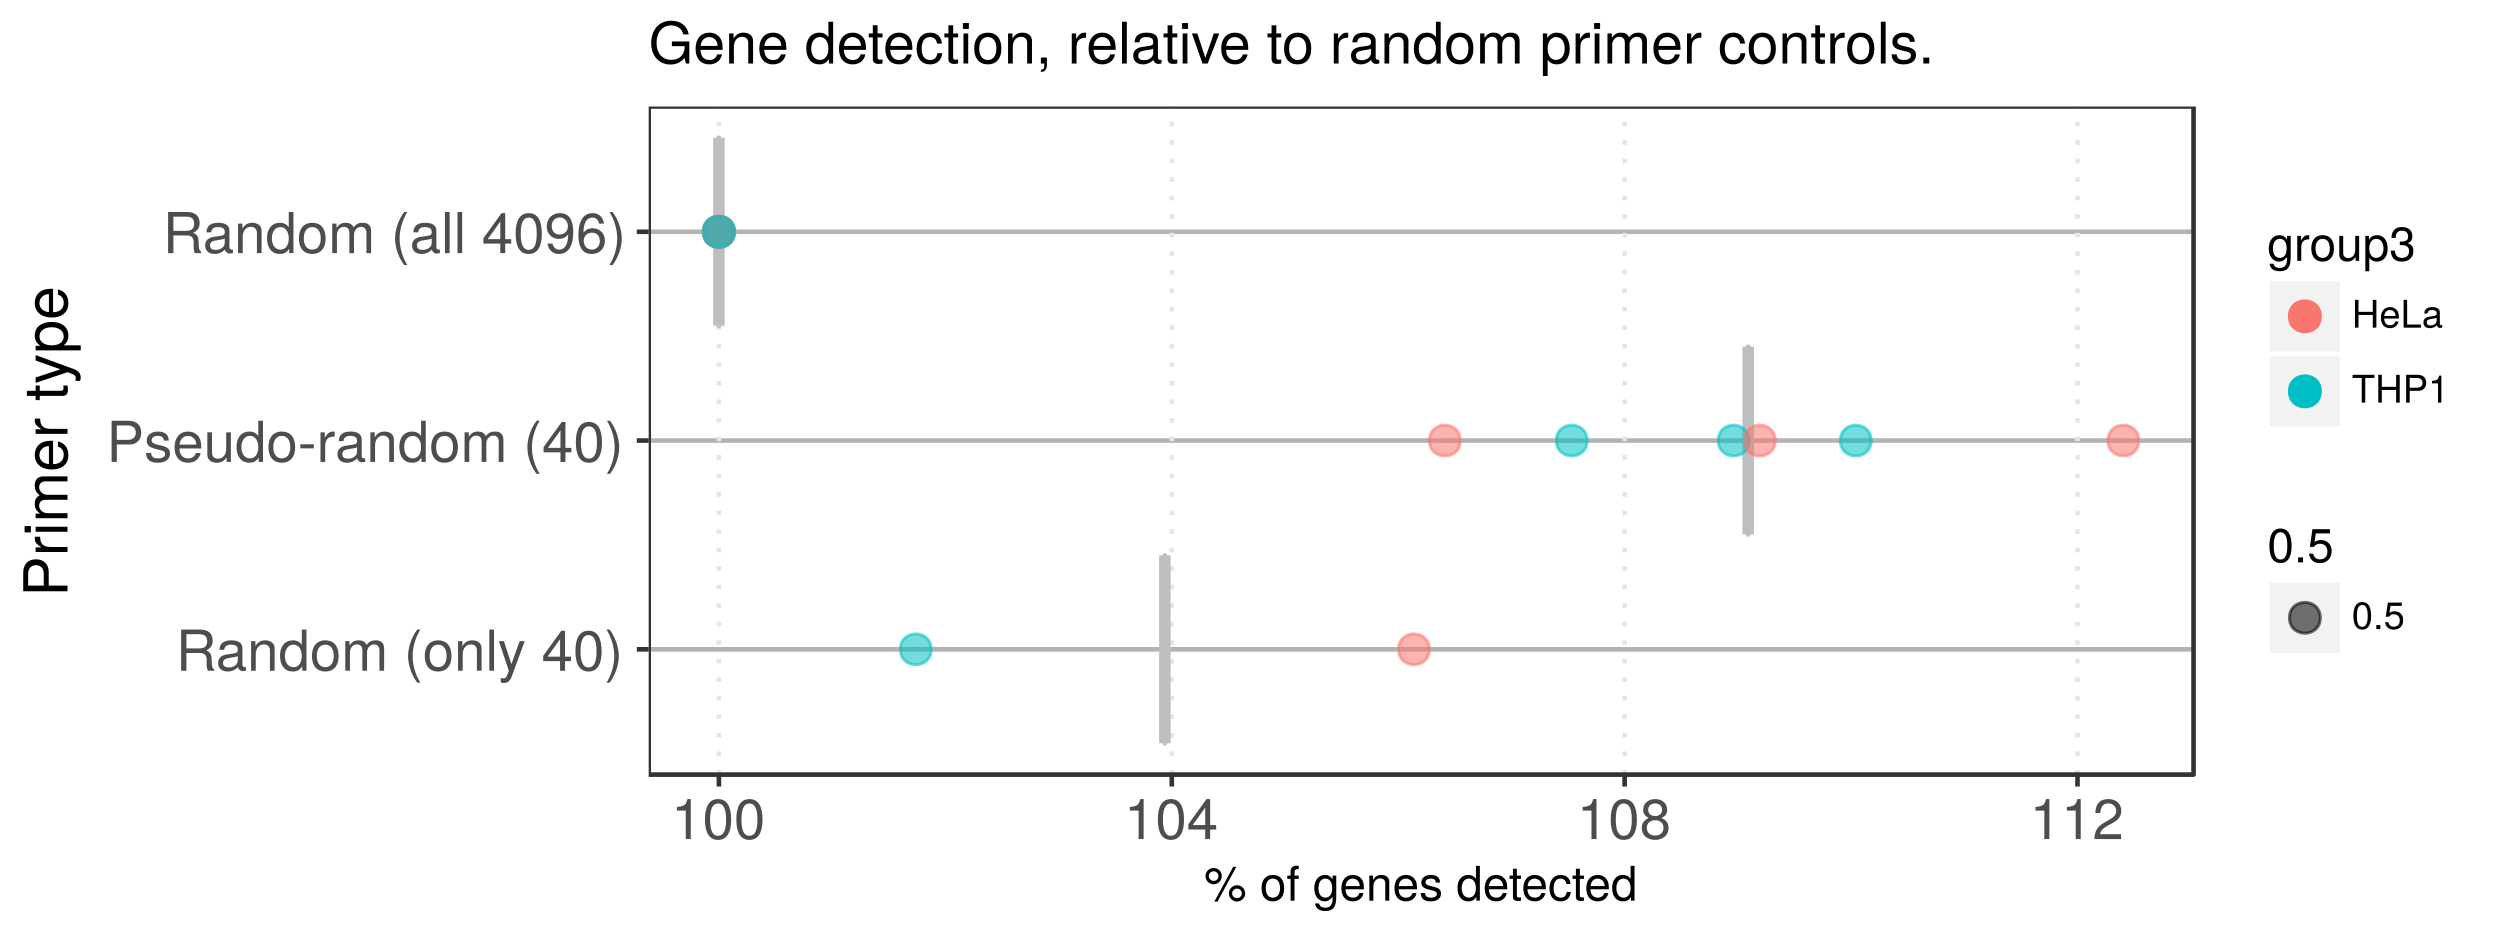 <?xml version="1.0" encoding="UTF-8"?>
<svg xmlns="http://www.w3.org/2000/svg" xmlns:xlink="http://www.w3.org/1999/xlink" width="576pt" height="216pt" viewBox="0 0 576 216" version="1.1">
<defs>
<g>
<symbol overflow="visible" id="glyph0-0">
<path style="stroke:none;" d=""/>
</symbol>
<symbol overflow="visible" id="glyph0-1">
<path style="stroke:none;" d="M 8.828 0 L 8.828 -0.297 C 8.375 -0.609 8.266 -0.953 8.25 -2.203 C 8.234 -3.766 8 -4.234 6.969 -4.688 C 8.031 -5.203 8.469 -5.859 8.469 -6.938 C 8.469 -8.578 7.438 -9.484 5.578 -9.484 L 1.203 -9.484 L 1.203 0 L 2.422 0 L 2.422 -4.078 L 5.531 -4.078 C 6.609 -4.078 7.109 -3.562 7.094 -2.391 L 7.078 -1.547 C 7.078 -0.969 7.188 -0.391 7.359 0 Z M 7.203 -6.766 C 7.203 -5.656 6.625 -5.141 5.344 -5.141 L 2.422 -5.141 L 2.422 -8.406 L 5.344 -8.406 C 6.688 -8.406 7.203 -7.844 7.203 -6.766 Z M 7.203 -6.766 "/>
</symbol>
<symbol overflow="visible" id="glyph0-2">
<path style="stroke:none;" d="M 6.953 -0.031 L 6.953 -0.844 C 6.844 -0.812 6.781 -0.812 6.719 -0.812 C 6.344 -0.812 6.141 -1.016 6.141 -1.359 L 6.141 -5.141 C 6.141 -6.359 5.25 -7 3.578 -7 C 1.922 -7 0.906 -6.375 0.844 -4.797 L 1.938 -4.797 C 2.031 -5.625 2.516 -6 3.531 -6 C 4.516 -6 5.062 -5.641 5.062 -4.984 L 5.062 -4.703 C 5.062 -4.25 4.781 -4.062 3.922 -3.953 C 2.391 -3.75 2.156 -3.703 1.734 -3.531 C 0.953 -3.219 0.547 -2.594 0.547 -1.766 C 0.547 -0.531 1.406 0.188 2.781 0.188 C 3.656 0.188 4.5 -0.172 5.094 -0.812 C 5.219 -0.281 5.688 0.094 6.219 0.094 C 6.438 0.094 6.609 0.062 6.953 -0.031 Z M 5.062 -2.359 C 5.062 -1.375 4.062 -0.75 3.016 -0.75 C 2.172 -0.75 1.672 -1.047 1.672 -1.797 C 1.672 -2.516 2.156 -2.828 3.312 -2.984 C 4.453 -3.141 4.688 -3.203 5.062 -3.359 Z M 5.062 -2.359 "/>
</symbol>
<symbol overflow="visible" id="glyph0-3">
<path style="stroke:none;" d="M 6.328 0 L 6.328 -5.141 C 6.328 -6.281 5.484 -7 4.172 -7 C 3.156 -7 2.516 -6.609 1.906 -5.672 L 1.906 -6.812 L 0.906 -6.812 L 0.906 0 L 1.984 0 L 1.984 -3.75 C 1.984 -5.141 2.75 -6.062 3.844 -6.062 C 4.703 -6.062 5.25 -5.531 5.25 -4.719 L 5.25 0 Z M 6.328 0 "/>
</symbol>
<symbol overflow="visible" id="glyph0-4">
<path style="stroke:none;" d="M 6.438 0 L 6.438 -9.484 L 5.359 -9.484 L 5.359 -5.953 C 4.906 -6.641 4.172 -7 3.266 -7 C 1.5 -7 0.344 -5.641 0.344 -3.469 C 0.344 -1.172 1.469 0.188 3.297 0.188 C 4.234 0.188 4.891 -0.156 5.469 -1 L 5.469 0 Z M 5.359 -3.375 C 5.359 -1.812 4.609 -0.812 3.453 -0.812 C 2.266 -0.812 1.469 -1.812 1.469 -3.406 C 1.469 -4.984 2.266 -6 3.438 -6 C 4.609 -6 5.359 -4.953 5.359 -3.375 Z M 5.359 -3.375 "/>
</symbol>
<symbol overflow="visible" id="glyph0-5">
<path style="stroke:none;" d="M 6.625 -3.359 C 6.625 -5.703 5.5 -7 3.531 -7 C 1.625 -7 0.469 -5.688 0.469 -3.406 C 0.469 -1.125 1.609 0.188 3.547 0.188 C 5.453 0.188 6.625 -1.125 6.625 -3.359 Z M 5.5 -3.359 C 5.5 -1.766 4.75 -0.812 3.547 -0.812 C 2.344 -0.812 1.594 -1.75 1.594 -3.406 C 1.594 -5.047 2.344 -6 3.547 -6 C 4.766 -6 5.5 -5.062 5.5 -3.359 Z M 5.5 -3.359 "/>
</symbol>
<symbol overflow="visible" id="glyph0-6">
<path style="stroke:none;" d="M 9.875 0 L 9.875 -5.109 C 9.875 -6.328 9.203 -7 7.938 -7 C 7.016 -7 6.469 -6.734 5.844 -5.969 C 5.438 -6.688 4.891 -7 4 -7 C 3.094 -7 2.5 -6.672 1.906 -5.844 L 1.906 -6.812 L 0.922 -6.812 L 0.922 0 L 2 0 L 2 -4.281 C 2 -5.266 2.719 -6.062 3.594 -6.062 C 4.406 -6.062 4.859 -5.562 4.859 -4.688 L 4.859 0 L 5.938 0 L 5.938 -4.281 C 5.938 -5.266 6.672 -6.062 7.547 -6.062 C 8.344 -6.062 8.797 -5.547 8.797 -4.688 L 8.797 0 Z M 9.875 0 "/>
</symbol>
<symbol overflow="visible" id="glyph0-7">
<path style="stroke:none;" d=""/>
</symbol>
<symbol overflow="visible" id="glyph0-8">
<path style="stroke:none;" d="M 3.781 2.75 C 2.641 0.891 2 -1.281 2 -3.359 C 2 -5.438 2.641 -7.625 3.781 -9.484 L 3.062 -9.484 C 1.766 -7.781 0.953 -5.406 0.953 -3.359 C 0.953 -1.312 1.766 1.047 3.062 2.75 Z M 3.781 2.75 "/>
</symbol>
<symbol overflow="visible" id="glyph0-9">
<path style="stroke:none;" d="M 1.969 0 L 1.969 -9.484 L 0.891 -9.484 L 0.891 0 Z M 1.969 0 "/>
</symbol>
<symbol overflow="visible" id="glyph0-10">
<path style="stroke:none;" d="M 6.219 -6.812 L 5.047 -6.812 L 3.156 -1.516 L 1.422 -6.812 L 0.266 -6.812 L 2.562 0.031 L 2.141 1.109 C 1.969 1.594 1.734 1.766 1.281 1.766 C 1.125 1.766 0.938 1.734 0.703 1.688 L 0.703 2.672 C 0.922 2.781 1.141 2.828 1.438 2.828 C 2.203 2.828 2.828 2.406 3.188 1.438 Z M 6.219 -6.812 "/>
</symbol>
<symbol overflow="visible" id="glyph0-11">
<path style="stroke:none;" d="M 6.766 -2.203 L 6.766 -3.234 L 5.391 -3.234 L 5.391 -9.219 L 4.547 -9.219 L 0.359 -3.422 L 0.359 -2.203 L 4.25 -2.203 L 4.25 0 L 5.391 0 L 5.391 -2.203 Z M 4.25 -3.234 L 1.359 -3.234 L 4.25 -7.266 Z M 4.25 -3.234 "/>
</symbol>
<symbol overflow="visible" id="glyph0-12">
<path style="stroke:none;" d="M 6.594 -4.438 C 6.594 -7.625 5.578 -9.219 3.578 -9.219 C 1.594 -9.219 0.562 -7.609 0.562 -4.516 C 0.562 -1.406 1.594 0.188 3.578 0.188 C 5.531 0.188 6.594 -1.406 6.594 -4.438 Z M 5.422 -4.531 C 5.422 -1.922 4.828 -0.75 3.547 -0.75 C 2.344 -0.75 1.734 -1.969 1.734 -4.5 C 1.734 -7.016 2.344 -8.203 3.578 -8.203 C 4.812 -8.203 5.422 -7 5.422 -4.531 Z M 5.422 -4.531 "/>
</symbol>
<symbol overflow="visible" id="glyph0-13">
<path style="stroke:none;" d="M 3.328 -3.359 C 3.328 -5.406 2.516 -7.781 1.203 -9.484 L 0.5 -9.484 C 1.641 -7.625 2.281 -5.438 2.281 -3.359 C 2.281 -1.281 1.641 0.906 0.5 2.75 L 1.203 2.75 C 2.516 1.047 3.328 -1.312 3.328 -3.359 Z M 3.328 -3.359 "/>
</symbol>
<symbol overflow="visible" id="glyph0-14">
<path style="stroke:none;" d="M 8.016 -6.688 C 8.016 -8.469 6.969 -9.484 5.094 -9.484 L 1.188 -9.484 L 1.188 0 L 2.391 0 L 2.391 -4.016 L 5.375 -4.016 C 6.922 -4.016 8.016 -5.125 8.016 -6.688 Z M 6.766 -6.75 C 6.766 -5.703 6.078 -5.078 4.906 -5.078 L 2.391 -5.078 L 2.391 -8.406 L 4.906 -8.406 C 6.078 -8.406 6.766 -7.781 6.766 -6.75 Z M 6.766 -6.75 "/>
</symbol>
<symbol overflow="visible" id="glyph0-15">
<path style="stroke:none;" d="M 5.969 -1.906 C 5.969 -2.922 5.391 -3.438 4.047 -3.75 L 3 -4 C 2.125 -4.219 1.734 -4.5 1.734 -4.984 C 1.734 -5.609 2.297 -6 3.188 -6 C 4.062 -6 4.531 -5.625 4.547 -4.906 L 5.688 -4.906 C 5.688 -6.25 4.797 -7 3.219 -7 C 1.641 -7 0.609 -6.188 0.609 -4.922 C 0.609 -3.859 1.156 -3.359 2.766 -2.969 L 3.781 -2.719 C 4.531 -2.531 4.844 -2.312 4.844 -1.812 C 4.844 -1.188 4.203 -0.812 3.25 -0.812 C 2.281 -0.812 1.734 -1.047 1.594 -2.078 L 0.438 -2.078 C 0.5 -0.5 1.375 0.188 3.156 0.188 C 4.875 0.188 5.969 -0.594 5.969 -1.906 Z M 5.969 -1.906 "/>
</symbol>
<symbol overflow="visible" id="glyph0-16">
<path style="stroke:none;" d="M 6.672 -3.094 C 6.672 -4.078 6.594 -4.703 6.391 -5.219 C 5.953 -6.328 4.906 -7 3.641 -7 C 1.734 -7 0.516 -5.609 0.516 -3.359 C 0.516 -1.125 1.703 0.188 3.609 0.188 C 5.172 0.188 6.25 -0.688 6.531 -2.062 L 5.438 -2.062 C 5.141 -1.172 4.531 -0.812 3.656 -0.812 C 2.516 -0.812 1.672 -1.531 1.656 -3.094 Z M 5.516 -4.062 C 5.516 -4.062 5.516 -4 5.5 -3.984 L 1.672 -3.984 C 1.766 -5.188 2.531 -6 3.625 -6 C 4.688 -6 5.516 -5.125 5.516 -4.062 Z M 5.516 -4.062 "/>
</symbol>
<symbol overflow="visible" id="glyph0-17">
<path style="stroke:none;" d="M 6.266 0 L 6.266 -6.812 L 5.188 -6.812 L 5.188 -3.062 C 5.188 -1.656 4.453 -0.75 3.328 -0.75 C 2.469 -0.75 1.922 -1.281 1.922 -2.094 L 1.922 -6.812 L 0.844 -6.812 L 0.844 -1.656 C 0.844 -0.531 1.688 0.188 3.016 0.188 C 4.016 0.188 4.656 -0.156 5.297 -1.047 L 5.297 0 Z M 6.266 0 "/>
</symbol>
<symbol overflow="visible" id="glyph0-18">
<path style="stroke:none;" d="M 3.688 -3.125 L 3.688 -4.062 L 0.594 -4.062 L 0.594 -3.125 Z M 3.688 -3.125 "/>
</symbol>
<symbol overflow="visible" id="glyph0-19">
<path style="stroke:none;" d="M 4.172 -5.859 L 4.172 -6.969 C 3.984 -7 3.906 -7 3.75 -7 C 3.062 -7 2.516 -6.594 1.891 -5.578 L 1.891 -6.812 L 0.906 -6.812 L 0.906 0 L 1.984 0 L 1.984 -3.531 C 1.984 -5.062 2.5 -5.844 4.172 -5.859 Z M 4.172 -5.859 "/>
</symbol>
<symbol overflow="visible" id="glyph0-20">
<path style="stroke:none;" d="M 6.609 -4.828 C 6.609 -7.703 5.609 -9.219 3.516 -9.219 C 1.75 -9.219 0.5 -7.969 0.5 -6.156 C 0.5 -4.453 1.656 -3.281 3.328 -3.281 C 4.203 -3.281 4.844 -3.594 5.438 -4.312 C 5.422 -2.062 4.688 -0.812 3.375 -0.812 C 2.578 -0.812 2.016 -1.328 1.828 -2.203 L 0.688 -2.203 C 0.906 -0.703 1.891 0.188 3.297 0.188 C 5.453 0.188 6.609 -1.641 6.609 -4.828 Z M 5.375 -6.188 C 5.375 -5.062 4.578 -4.297 3.453 -4.297 C 2.359 -4.297 1.656 -5.016 1.656 -6.25 C 1.656 -7.422 2.438 -8.219 3.5 -8.219 C 4.562 -8.219 5.375 -7.391 5.375 -6.188 Z M 5.375 -6.188 "/>
</symbol>
<symbol overflow="visible" id="glyph0-21">
<path style="stroke:none;" d="M 6.672 -2.859 C 6.672 -4.578 5.5 -5.734 3.844 -5.734 C 2.938 -5.734 2.219 -5.375 1.734 -4.703 C 1.734 -6.953 2.469 -8.203 3.781 -8.203 C 4.594 -8.203 5.141 -7.703 5.328 -6.812 L 6.469 -6.812 C 6.25 -8.312 5.266 -9.219 3.859 -9.219 C 1.719 -9.219 0.562 -7.406 0.562 -4.203 C 0.562 -1.328 1.547 0.188 3.656 0.188 C 5.406 0.188 6.672 -1.047 6.672 -2.859 Z M 5.5 -2.766 C 5.5 -1.609 4.719 -0.812 3.672 -0.812 C 2.594 -0.812 1.797 -1.656 1.797 -2.828 C 1.797 -3.984 2.578 -4.719 3.703 -4.719 C 4.812 -4.719 5.5 -4 5.5 -2.766 Z M 5.5 -2.766 "/>
</symbol>
<symbol overflow="visible" id="glyph0-22">
<path style="stroke:none;" d="M 4.516 0 L 4.516 -9.219 L 3.75 -9.219 C 3.359 -7.797 3.094 -7.609 1.328 -7.391 L 1.328 -6.562 L 3.359 -6.562 L 3.359 0 Z M 4.516 0 "/>
</symbol>
<symbol overflow="visible" id="glyph0-23">
<path style="stroke:none;" d="M 6.672 -2.594 C 6.672 -3.625 6.156 -4.344 5.078 -4.844 C 6.031 -5.422 6.344 -5.891 6.344 -6.766 C 6.344 -8.203 5.219 -9.219 3.578 -9.219 C 1.953 -9.219 0.812 -8.203 0.812 -6.766 C 0.812 -5.906 1.125 -5.438 2.047 -4.844 C 1 -4.344 0.484 -3.625 0.484 -2.609 C 0.484 -0.922 1.75 0.188 3.578 0.188 C 5.391 0.188 6.672 -0.922 6.672 -2.594 Z M 5.172 -6.734 C 5.172 -5.875 4.531 -5.297 3.578 -5.297 C 2.609 -5.297 1.969 -5.875 1.969 -6.75 C 1.969 -7.625 2.609 -8.203 3.578 -8.203 C 4.547 -8.203 5.172 -7.625 5.172 -6.734 Z M 5.5 -2.594 C 5.5 -1.5 4.719 -0.812 3.547 -0.812 C 2.438 -0.812 1.656 -1.516 1.656 -2.594 C 1.656 -3.672 2.438 -4.344 3.578 -4.344 C 4.719 -4.344 5.5 -3.672 5.5 -2.594 Z M 5.5 -2.594 "/>
</symbol>
<symbol overflow="visible" id="glyph0-24">
<path style="stroke:none;" d="M 6.641 -6.516 C 6.641 -8.078 5.438 -9.219 3.688 -9.219 C 1.812 -9.219 0.719 -8.25 0.656 -6.016 L 1.797 -6.016 C 1.891 -7.562 2.516 -8.219 3.656 -8.219 C 4.688 -8.219 5.469 -7.469 5.469 -6.484 C 5.469 -5.766 5.047 -5.141 4.219 -4.672 L 3.031 -3.984 C 1.109 -2.906 0.547 -2.031 0.438 0 L 6.578 0 L 6.578 -1.125 L 1.734 -1.125 C 1.844 -1.891 2.266 -2.359 3.391 -3.031 L 4.688 -3.734 C 5.984 -4.422 6.641 -5.375 6.641 -6.516 Z M 6.641 -6.516 "/>
</symbol>
<symbol overflow="visible" id="glyph1-0">
<path style="stroke:none;" d=""/>
</symbol>
<symbol overflow="visible" id="glyph1-1">
<path style="stroke:none;" d="M 4.062 -5.625 C 4.062 -6.703 3.25 -7.531 2.188 -7.531 C 1.172 -7.531 0.312 -6.688 0.312 -5.656 C 0.312 -4.625 1.172 -3.766 2.203 -3.766 C 3.219 -3.766 4.062 -4.625 4.062 -5.625 Z M 3.312 -5.641 C 3.312 -5.031 2.812 -4.547 2.203 -4.547 C 1.578 -4.547 1.078 -5.047 1.078 -5.656 C 1.078 -6.266 1.578 -6.766 2.188 -6.766 C 2.812 -6.766 3.312 -6.266 3.312 -5.641 Z M 7.422 -7.797 L 6.703 -7.797 L 2.359 0.219 L 3.078 0.219 Z M 9.453 -1.656 C 9.453 -2.703 8.625 -3.547 7.562 -3.547 C 6.547 -3.547 5.703 -2.688 5.703 -1.672 C 5.703 -0.641 6.547 0.203 7.578 0.203 C 8.594 0.203 9.453 -0.641 9.453 -1.656 Z M 8.688 -1.656 C 8.688 -1.062 8.188 -0.562 7.578 -0.562 C 6.969 -0.562 6.453 -1.062 6.453 -1.672 C 6.453 -2.281 6.969 -2.766 7.562 -2.766 C 8.188 -2.766 8.688 -2.281 8.688 -1.656 Z M 8.688 -1.656 "/>
</symbol>
<symbol overflow="visible" id="glyph1-2">
<path style="stroke:none;" d=""/>
</symbol>
<symbol overflow="visible" id="glyph1-3">
<path style="stroke:none;" d="M 5.609 -2.844 C 5.609 -4.828 4.656 -5.922 2.984 -5.922 C 1.375 -5.922 0.391 -4.812 0.391 -2.875 C 0.391 -0.953 1.359 0.172 3 0.172 C 4.625 0.172 5.609 -0.953 5.609 -2.844 Z M 4.656 -2.844 C 4.656 -1.5 4.016 -0.688 3 -0.688 C 1.984 -0.688 1.359 -1.484 1.359 -2.875 C 1.359 -4.266 1.984 -5.078 3 -5.078 C 4.031 -5.078 4.656 -4.281 4.656 -2.844 Z M 4.656 -2.844 "/>
</symbol>
<symbol overflow="visible" id="glyph1-4">
<path style="stroke:none;" d="M 2.844 -5.016 L 2.844 -5.766 L 1.875 -5.766 L 1.875 -6.672 C 1.875 -7.047 2.094 -7.25 2.516 -7.25 C 2.594 -7.25 2.625 -7.25 2.844 -7.234 L 2.844 -8 C 2.625 -8.047 2.516 -8.047 2.328 -8.047 C 1.469 -8.047 0.969 -7.562 0.969 -6.75 L 0.969 -5.766 L 0.203 -5.766 L 0.203 -5.016 L 0.969 -5.016 L 0.969 0 L 1.875 0 L 1.875 -5.016 Z M 2.844 -5.016 "/>
</symbol>
<symbol overflow="visible" id="glyph1-5">
<path style="stroke:none;" d="M 5.375 -0.953 L 5.375 -5.766 L 4.531 -5.766 L 4.531 -4.922 C 4.062 -5.609 3.516 -5.922 2.766 -5.922 C 1.312 -5.922 0.312 -4.703 0.312 -2.828 C 0.312 -1.016 1.344 0.172 2.688 0.172 C 3.422 0.172 3.922 -0.141 4.531 -0.875 L 4.531 -0.484 C 4.531 1.047 3.906 1.625 2.844 1.625 C 2.109 1.625 1.547 1.359 1.438 0.656 L 0.5 0.656 C 0.609 1.75 1.453 2.391 2.812 2.391 C 4.609 2.391 5.375 1.594 5.375 -0.953 Z M 4.438 -2.844 C 4.438 -1.469 3.844 -0.688 2.875 -0.688 C 1.875 -0.688 1.281 -1.484 1.281 -2.875 C 1.281 -4.266 1.891 -5.078 2.875 -5.078 C 3.859 -5.078 4.438 -4.25 4.438 -2.844 Z M 4.438 -2.844 "/>
</symbol>
<symbol overflow="visible" id="glyph1-6">
<path style="stroke:none;" d="M 5.641 -2.625 C 5.641 -3.453 5.578 -3.984 5.406 -4.406 C 5.031 -5.359 4.156 -5.922 3.078 -5.922 C 1.469 -5.922 0.438 -4.734 0.438 -2.844 C 0.438 -0.953 1.438 0.172 3.062 0.172 C 4.375 0.172 5.297 -0.578 5.516 -1.75 L 4.594 -1.75 C 4.344 -0.984 3.828 -0.688 3.094 -0.688 C 2.141 -0.688 1.422 -1.297 1.391 -2.625 Z M 4.656 -3.438 C 4.656 -3.438 4.656 -3.391 4.656 -3.359 L 1.422 -3.359 C 1.5 -4.391 2.141 -5.078 3.062 -5.078 C 3.969 -5.078 4.656 -4.328 4.656 -3.438 Z M 4.656 -3.438 "/>
</symbol>
<symbol overflow="visible" id="glyph1-7">
<path style="stroke:none;" d="M 5.359 0 L 5.359 -4.359 C 5.359 -5.312 4.641 -5.922 3.531 -5.922 C 2.672 -5.922 2.125 -5.594 1.609 -4.797 L 1.609 -5.766 L 0.766 -5.766 L 0.766 0 L 1.688 0 L 1.688 -3.172 C 1.688 -4.359 2.328 -5.125 3.25 -5.125 C 3.984 -5.125 4.438 -4.688 4.438 -4 L 4.438 0 Z M 5.359 0 "/>
</symbol>
<symbol overflow="visible" id="glyph1-8">
<path style="stroke:none;" d="M 5.047 -1.609 C 5.047 -2.469 4.562 -2.906 3.422 -3.172 L 2.547 -3.391 C 1.797 -3.562 1.469 -3.812 1.469 -4.219 C 1.469 -4.734 1.953 -5.078 2.688 -5.078 C 3.438 -5.078 3.828 -4.766 3.844 -4.156 L 4.812 -4.156 C 4.812 -5.297 4.062 -5.922 2.734 -5.922 C 1.391 -5.922 0.516 -5.234 0.516 -4.172 C 0.516 -3.266 0.984 -2.844 2.344 -2.516 L 3.203 -2.297 C 3.844 -2.141 4.094 -1.953 4.094 -1.547 C 4.094 -1 3.547 -0.688 2.75 -0.688 C 1.922 -0.688 1.469 -0.875 1.344 -1.766 L 0.375 -1.766 C 0.422 -0.422 1.172 0.172 2.672 0.172 C 4.125 0.172 5.047 -0.5 5.047 -1.609 Z M 5.047 -1.609 "/>
</symbol>
<symbol overflow="visible" id="glyph1-9">
<path style="stroke:none;" d="M 5.438 0 L 5.438 -8.016 L 4.531 -8.016 L 4.531 -5.031 C 4.141 -5.625 3.531 -5.922 2.766 -5.922 C 1.266 -5.922 0.281 -4.781 0.281 -2.938 C 0.281 -0.984 1.25 0.172 2.797 0.172 C 3.594 0.172 4.141 -0.125 4.625 -0.844 L 4.625 0 Z M 4.531 -2.859 C 4.531 -1.531 3.891 -0.688 2.922 -0.688 C 1.906 -0.688 1.25 -1.547 1.25 -2.875 C 1.25 -4.219 1.906 -5.078 2.922 -5.078 C 3.906 -5.078 4.531 -4.188 4.531 -2.859 Z M 4.531 -2.859 "/>
</symbol>
<symbol overflow="visible" id="glyph1-10">
<path style="stroke:none;" d="M 2.797 0 L 2.797 -0.766 C 2.672 -0.734 2.531 -0.719 2.359 -0.719 C 1.953 -0.719 1.844 -0.844 1.844 -1.25 L 1.844 -5.016 L 2.797 -5.016 L 2.797 -5.766 L 1.844 -5.766 L 1.844 -7.344 L 0.938 -7.344 L 0.938 -5.766 L 0.156 -5.766 L 0.156 -5.016 L 0.938 -5.016 L 0.938 -0.844 C 0.938 -0.25 1.328 0.078 2.047 0.078 C 2.266 0.078 2.484 0.062 2.797 0 Z M 2.797 0 "/>
</symbol>
<symbol overflow="visible" id="glyph1-11">
<path style="stroke:none;" d="M 5.25 -1.984 L 4.328 -1.984 C 4.172 -1.062 3.703 -0.688 2.922 -0.688 C 1.906 -0.688 1.297 -1.469 1.297 -2.828 C 1.297 -4.266 1.891 -5.078 2.891 -5.078 C 3.656 -5.078 4.141 -4.625 4.25 -3.828 L 5.188 -3.828 C 5.078 -5.234 4.188 -5.922 2.906 -5.922 C 1.359 -5.922 0.344 -4.734 0.344 -2.828 C 0.344 -0.969 1.328 0.172 2.891 0.172 C 4.266 0.172 5.141 -0.656 5.25 -1.984 Z M 5.25 -1.984 "/>
</symbol>
<symbol overflow="visible" id="glyph1-12">
<path style="stroke:none;" d="M 3.531 -4.969 L 3.531 -5.891 C 3.375 -5.922 3.297 -5.922 3.172 -5.922 C 2.578 -5.922 2.141 -5.578 1.609 -4.719 L 1.609 -5.766 L 0.766 -5.766 L 0.766 0 L 1.688 0 L 1.688 -2.984 C 1.688 -4.297 2.109 -4.938 3.531 -4.969 Z M 3.531 -4.969 "/>
</symbol>
<symbol overflow="visible" id="glyph1-13">
<path style="stroke:none;" d="M 5.297 0 L 5.297 -5.766 L 4.391 -5.766 L 4.391 -2.578 C 4.391 -1.406 3.766 -0.641 2.812 -0.641 C 2.094 -0.641 1.625 -1.078 1.625 -1.766 L 1.625 -5.766 L 0.719 -5.766 L 0.719 -1.406 C 0.719 -0.453 1.438 0.172 2.547 0.172 C 3.406 0.172 3.938 -0.125 4.484 -0.891 L 4.484 0 Z M 5.297 0 "/>
</symbol>
<symbol overflow="visible" id="glyph1-14">
<path style="stroke:none;" d="M 5.75 -2.828 C 5.75 -4.766 4.812 -5.922 3.281 -5.922 C 2.5 -5.922 1.875 -5.578 1.438 -4.891 L 1.438 -5.766 L 0.609 -5.766 L 0.609 2.391 L 1.516 2.391 L 1.516 -0.688 C 2 -0.094 2.547 0.172 3.281 0.172 C 4.781 0.172 5.75 -0.984 5.75 -2.828 Z M 4.797 -2.844 C 4.797 -1.547 4.125 -0.688 3.125 -0.688 C 2.156 -0.688 1.516 -1.484 1.516 -2.844 C 1.516 -4.188 2.156 -5.078 3.125 -5.078 C 4.141 -5.078 4.797 -4.219 4.797 -2.844 Z M 4.797 -2.844 "/>
</symbol>
<symbol overflow="visible" id="glyph1-15">
<path style="stroke:none;" d="M 5.562 -2.266 C 5.562 -3.219 5.188 -3.766 4.25 -4.078 C 4.969 -4.359 5.328 -4.875 5.328 -5.656 C 5.328 -7 4.438 -7.797 2.953 -7.797 C 1.391 -7.797 0.547 -6.938 0.516 -5.281 L 1.484 -5.281 C 1.5 -6.438 1.984 -6.953 2.969 -6.953 C 3.828 -6.953 4.344 -6.453 4.344 -5.625 C 4.344 -4.781 3.984 -4.438 2.438 -4.438 L 2.438 -3.625 L 2.953 -3.625 C 4.031 -3.625 4.578 -3.125 4.578 -2.25 C 4.578 -1.281 3.969 -0.688 2.953 -0.688 C 1.906 -0.688 1.391 -1.219 1.312 -2.359 L 0.359 -2.359 C 0.469 -0.609 1.328 0.172 2.922 0.172 C 4.531 0.172 5.562 -0.797 5.562 -2.266 Z M 5.562 -2.266 "/>
</symbol>
<symbol overflow="visible" id="glyph1-16">
<path style="stroke:none;" d="M 5.578 -3.75 C 5.578 -6.453 4.719 -7.797 3.031 -7.797 C 1.344 -7.797 0.469 -6.438 0.469 -3.812 C 0.469 -1.188 1.359 0.172 3.031 0.172 C 4.672 0.172 5.578 -1.188 5.578 -3.75 Z M 4.594 -3.844 C 4.594 -1.625 4.078 -0.641 3 -0.641 C 1.984 -0.641 1.469 -1.672 1.469 -3.812 C 1.469 -5.938 1.984 -6.938 3.031 -6.938 C 4.062 -6.938 4.594 -5.922 4.594 -3.844 Z M 4.594 -3.844 "/>
</symbol>
<symbol overflow="visible" id="glyph1-17">
<path style="stroke:none;" d="M 2.094 0 L 2.094 -1.141 L 0.953 -1.141 L 0.953 0 Z M 2.094 0 "/>
</symbol>
<symbol overflow="visible" id="glyph1-18">
<path style="stroke:none;" d="M 5.641 -2.578 C 5.641 -4.125 4.625 -5.141 3.125 -5.141 C 2.578 -5.141 2.141 -5 1.688 -4.656 L 1.984 -6.672 L 5.234 -6.672 L 5.234 -7.641 L 1.203 -7.641 L 0.625 -3.547 L 1.516 -3.547 C 1.969 -4.094 2.344 -4.281 2.953 -4.281 C 4 -4.281 4.656 -3.609 4.656 -2.453 C 4.656 -1.328 4 -0.688 2.953 -0.688 C 2.094 -0.688 1.578 -1.125 1.359 -2 L 0.391 -2 C 0.703 -0.453 1.578 0.172 2.969 0.172 C 4.547 0.172 5.641 -0.938 5.641 -2.578 Z M 5.641 -2.578 "/>
</symbol>
<symbol overflow="visible" id="glyph2-0">
<path style="stroke:none;" d=""/>
</symbol>
<symbol overflow="visible" id="glyph2-1">
<path style="stroke:none;" d="M -7.203 -8.641 C -9.125 -8.641 -10.203 -7.5 -10.203 -5.484 L -10.203 -1.281 L 0 -1.281 L 0 -2.578 L -4.328 -2.578 L -4.328 -5.781 C -4.328 -7.469 -5.516 -8.641 -7.203 -8.641 Z M -7.266 -7.281 C -6.141 -7.281 -5.469 -6.531 -5.469 -5.297 L -5.469 -2.578 L -9.062 -2.578 L -9.062 -5.297 C -9.062 -6.531 -8.391 -7.281 -7.266 -7.281 Z M -7.266 -7.281 "/>
</symbol>
<symbol overflow="visible" id="glyph2-2">
<path style="stroke:none;" d="M -6.312 -4.5 L -7.5 -4.5 C -7.531 -4.297 -7.547 -4.203 -7.547 -4.047 C -7.547 -3.297 -7.094 -2.719 -6 -2.047 L -7.344 -2.047 L -7.344 -0.984 L 0 -0.984 L 0 -2.141 L -3.812 -2.141 C -5.453 -2.141 -6.281 -2.688 -6.312 -4.5 Z M -6.312 -4.5 "/>
</symbol>
<symbol overflow="visible" id="glyph2-3">
<path style="stroke:none;" d="M 0 -2.141 L -7.344 -2.141 L -7.344 -0.984 L 0 -0.984 Z M -8.438 -2.297 L -9.891 -2.297 L -9.891 -0.844 L -8.438 -0.844 Z M -8.438 -2.297 "/>
</symbol>
<symbol overflow="visible" id="glyph2-4">
<path style="stroke:none;" d="M 0 -10.641 L -5.5 -10.641 C -6.812 -10.641 -7.547 -9.906 -7.547 -8.547 C -7.547 -7.562 -7.25 -6.969 -6.422 -6.281 C -7.203 -5.859 -7.547 -5.266 -7.547 -4.312 C -7.547 -3.328 -7.188 -2.688 -6.297 -2.062 L -7.344 -2.062 L -7.344 -1 L 0 -1 L 0 -2.156 L -4.609 -2.156 C -5.672 -2.156 -6.531 -2.922 -6.531 -3.875 C -6.531 -4.75 -5.984 -5.234 -5.047 -5.234 L 0 -5.234 L 0 -6.391 L -4.609 -6.391 C -5.672 -6.391 -6.531 -7.188 -6.531 -8.141 C -6.531 -8.984 -5.984 -9.484 -5.047 -9.484 L 0 -9.484 Z M 0 -10.641 "/>
</symbol>
<symbol overflow="visible" id="glyph2-5">
<path style="stroke:none;" d="M -3.328 -7.188 C -4.391 -7.188 -5.062 -7.094 -5.609 -6.891 C -6.812 -6.406 -7.547 -5.297 -7.547 -3.922 C -7.547 -1.875 -6.031 -0.562 -3.625 -0.562 C -1.219 -0.562 0.203 -1.828 0.203 -3.891 C 0.203 -5.578 -0.734 -6.734 -2.219 -7.031 L -2.219 -5.859 C -1.266 -5.531 -0.875 -4.875 -0.875 -3.938 C -0.875 -2.719 -1.656 -1.812 -3.328 -1.781 Z M -4.375 -5.938 C -4.375 -5.938 -4.312 -5.938 -4.281 -5.922 L -4.281 -1.812 C -5.594 -1.906 -6.469 -2.734 -6.469 -3.906 C -6.469 -5.047 -5.516 -5.938 -4.375 -5.938 Z M -4.375 -5.938 "/>
</symbol>
<symbol overflow="visible" id="glyph2-6">
<path style="stroke:none;" d=""/>
</symbol>
<symbol overflow="visible" id="glyph2-7">
<path style="stroke:none;" d="M 0 -3.562 L -0.984 -3.562 C -0.938 -3.406 -0.922 -3.219 -0.922 -3 C -0.922 -2.484 -1.062 -2.359 -1.578 -2.359 L -6.391 -2.359 L -6.391 -3.562 L -7.344 -3.562 L -7.344 -2.359 L -9.359 -2.359 L -9.359 -1.188 L -7.344 -1.188 L -7.344 -0.203 L -6.391 -0.203 L -6.391 -1.188 L -1.062 -1.188 C -0.328 -1.188 0.094 -1.688 0.094 -2.609 C 0.094 -2.891 0.062 -3.156 0 -3.562 Z M 0 -3.562 "/>
</symbol>
<symbol overflow="visible" id="glyph2-8">
<path style="stroke:none;" d="M -7.344 -6.688 L -7.344 -5.438 L -1.625 -3.406 L -7.344 -1.531 L -7.344 -0.281 L 0.031 -2.766 L 1.188 -2.312 C 1.703 -2.109 1.906 -1.875 1.906 -1.375 C 1.906 -1.203 1.875 -1.016 1.812 -0.75 L 2.875 -0.75 C 3 -1 3.047 -1.234 3.047 -1.547 C 3.047 -2.359 2.594 -3.031 1.547 -3.438 Z M -7.344 -6.688 "/>
</symbol>
<symbol overflow="visible" id="glyph2-9">
<path style="stroke:none;" d="M -3.594 -7.328 C -6.062 -7.328 -7.547 -6.125 -7.547 -4.172 C -7.547 -3.172 -7.094 -2.375 -6.234 -1.828 L -7.344 -1.828 L -7.344 -0.766 L 3.047 -0.766 L 3.047 -1.938 L -0.875 -1.938 C -0.125 -2.547 0.203 -3.234 0.203 -4.188 C 0.203 -6.078 -1.266 -7.328 -3.594 -7.328 Z M -3.625 -6.109 C -1.953 -6.109 -0.875 -5.25 -0.875 -3.969 C -0.875 -2.75 -1.891 -1.938 -3.609 -1.938 C -5.328 -1.938 -6.453 -2.75 -6.453 -3.969 C -6.453 -5.266 -5.375 -6.109 -3.625 -6.109 Z M -3.625 -6.109 "/>
</symbol>
<symbol overflow="visible" id="glyph3-0">
<path style="stroke:none;" d=""/>
</symbol>
<symbol overflow="visible" id="glyph3-1">
<path style="stroke:none;" d="M 5.672 0 L 5.672 -6.406 L 4.844 -6.406 L 4.844 -3.641 L 1.547 -3.641 L 1.547 -6.406 L 0.734 -6.406 L 0.734 0 L 1.547 0 L 1.547 -2.922 L 4.844 -2.922 L 4.844 0 Z M 5.672 0 "/>
</symbol>
<symbol overflow="visible" id="glyph3-2">
<path style="stroke:none;" d="M 4.516 -2.094 C 4.516 -2.766 4.453 -3.188 4.328 -3.531 C 4.031 -4.281 3.328 -4.734 2.469 -4.734 C 1.172 -4.734 0.359 -3.797 0.359 -2.281 C 0.359 -0.766 1.156 0.125 2.453 0.125 C 3.5 0.125 4.234 -0.469 4.422 -1.406 L 3.672 -1.406 C 3.469 -0.797 3.062 -0.547 2.469 -0.547 C 1.703 -0.547 1.141 -1.031 1.125 -2.094 Z M 3.734 -2.75 C 3.734 -2.75 3.734 -2.703 3.719 -2.688 L 1.141 -2.688 C 1.203 -3.516 1.719 -4.062 2.453 -4.062 C 3.172 -4.062 3.734 -3.469 3.734 -2.75 Z M 3.734 -2.75 "/>
</symbol>
<symbol overflow="visible" id="glyph3-3">
<path style="stroke:none;" d="M 4.688 0 L 4.688 -0.719 L 1.516 -0.719 L 1.516 -6.406 L 0.703 -6.406 L 0.703 0 Z M 4.688 0 "/>
</symbol>
<symbol overflow="visible" id="glyph3-4">
<path style="stroke:none;" d="M 4.703 -0.016 L 4.703 -0.578 C 4.625 -0.547 4.594 -0.547 4.547 -0.547 C 4.297 -0.547 4.156 -0.688 4.156 -0.922 L 4.156 -3.484 C 4.156 -4.297 3.547 -4.734 2.422 -4.734 C 1.297 -4.734 0.609 -4.312 0.578 -3.25 L 1.312 -3.25 C 1.375 -3.812 1.703 -4.062 2.391 -4.062 C 3.047 -4.062 3.422 -3.812 3.422 -3.375 L 3.422 -3.188 C 3.422 -2.875 3.234 -2.75 2.656 -2.672 C 1.625 -2.547 1.453 -2.5 1.172 -2.391 C 0.641 -2.172 0.375 -1.766 0.375 -1.203 C 0.375 -0.359 0.953 0.125 1.875 0.125 C 2.469 0.125 3.047 -0.109 3.453 -0.547 C 3.531 -0.188 3.844 0.062 4.203 0.062 C 4.359 0.062 4.469 0.047 4.703 -0.016 Z M 3.422 -1.594 C 3.422 -0.938 2.75 -0.516 2.047 -0.516 C 1.469 -0.516 1.141 -0.719 1.141 -1.219 C 1.141 -1.703 1.453 -1.906 2.25 -2.016 C 3.016 -2.125 3.172 -2.156 3.422 -2.281 Z M 3.422 -1.594 "/>
</symbol>
<symbol overflow="visible" id="glyph3-5">
<path style="stroke:none;" d="M 5.219 -5.688 L 5.219 -6.406 L 0.188 -6.406 L 0.188 -5.688 L 2.297 -5.688 L 2.297 0 L 3.109 0 L 3.109 -5.688 Z M 5.219 -5.688 "/>
</symbol>
<symbol overflow="visible" id="glyph3-6">
<path style="stroke:none;" d="M 5.422 -4.531 C 5.422 -5.734 4.719 -6.406 3.453 -6.406 L 0.797 -6.406 L 0.797 0 L 1.625 0 L 1.625 -2.719 L 3.641 -2.719 C 4.688 -2.719 5.422 -3.469 5.422 -4.531 Z M 4.578 -4.562 C 4.578 -3.859 4.109 -3.438 3.328 -3.438 L 1.625 -3.438 L 1.625 -5.688 L 3.328 -5.688 C 4.109 -5.688 4.578 -5.266 4.578 -4.562 Z M 4.578 -4.562 "/>
</symbol>
<symbol overflow="visible" id="glyph3-7">
<path style="stroke:none;" d="M 3.047 0 L 3.047 -6.234 L 2.547 -6.234 C 2.266 -5.281 2.094 -5.141 0.891 -5 L 0.891 -4.438 L 2.281 -4.438 L 2.281 0 Z M 3.047 0 "/>
</symbol>
<symbol overflow="visible" id="glyph3-8">
<path style="stroke:none;" d="M 4.453 -3 C 4.453 -5.156 3.781 -6.234 2.422 -6.234 C 1.078 -6.234 0.375 -5.141 0.375 -3.047 C 0.375 -0.953 1.078 0.125 2.422 0.125 C 3.734 0.125 4.453 -0.953 4.453 -3 Z M 3.672 -3.062 C 3.672 -1.297 3.266 -0.516 2.406 -0.516 C 1.578 -0.516 1.172 -1.344 1.172 -3.047 C 1.172 -4.75 1.578 -5.547 2.422 -5.547 C 3.25 -5.547 3.672 -4.734 3.672 -3.062 Z M 3.672 -3.062 "/>
</symbol>
<symbol overflow="visible" id="glyph3-9">
<path style="stroke:none;" d="M 1.688 0 L 1.688 -0.922 L 0.766 -0.922 L 0.766 0 Z M 1.688 0 "/>
</symbol>
<symbol overflow="visible" id="glyph3-10">
<path style="stroke:none;" d="M 4.516 -2.062 C 4.516 -3.297 3.688 -4.109 2.5 -4.109 C 2.062 -4.109 1.703 -4 1.344 -3.734 L 1.594 -5.344 L 4.188 -5.344 L 4.188 -6.109 L 0.969 -6.109 L 0.5 -2.844 L 1.219 -2.844 C 1.578 -3.266 1.875 -3.422 2.359 -3.422 C 3.188 -3.422 3.719 -2.891 3.719 -1.969 C 3.719 -1.062 3.203 -0.547 2.359 -0.547 C 1.688 -0.547 1.266 -0.891 1.078 -1.594 L 0.312 -1.594 C 0.562 -0.359 1.266 0.125 2.375 0.125 C 3.641 0.125 4.516 -0.75 4.516 -2.062 Z M 4.516 -2.062 "/>
</symbol>
<symbol overflow="visible" id="glyph4-0">
<path style="stroke:none;" d=""/>
</symbol>
<symbol overflow="visible" id="glyph4-1">
<path style="stroke:none;" d="M 9.359 0 L 9.359 -5.078 L 5.344 -5.078 L 5.344 -4 L 8.281 -4 L 8.281 -3.734 C 8.281 -2.016 7.016 -0.844 5.25 -0.844 C 3.078 -0.844 1.812 -2.422 1.812 -4.781 C 1.812 -7.141 3.156 -8.781 5.188 -8.781 C 6.656 -8.781 7.703 -7.953 7.969 -6.703 L 9.234 -6.703 C 8.891 -8.656 7.406 -9.859 5.203 -9.859 C 2.25 -9.859 0.578 -7.594 0.578 -4.719 C 0.578 -1.75 2.391 0.234 4.984 0.234 C 6.297 0.234 7.344 -0.219 8.281 -1.266 L 8.578 0 Z M 9.359 0 "/>
</symbol>
<symbol overflow="visible" id="glyph4-2">
<path style="stroke:none;" d="M 6.766 -3.141 C 6.766 -4.141 6.688 -4.781 6.5 -5.297 C 6.047 -6.438 4.984 -7.109 3.703 -7.109 C 1.766 -7.109 0.531 -5.688 0.531 -3.422 C 0.531 -1.156 1.734 0.203 3.672 0.203 C 5.25 0.203 6.344 -0.703 6.625 -2.094 L 5.516 -2.094 C 5.219 -1.188 4.594 -0.812 3.703 -0.812 C 2.562 -0.812 1.703 -1.562 1.672 -3.141 Z M 5.594 -4.125 C 5.594 -4.125 5.594 -4.062 5.578 -4.047 L 1.703 -4.047 C 1.797 -5.266 2.578 -6.094 3.688 -6.094 C 4.766 -6.094 5.594 -5.203 5.594 -4.125 Z M 5.594 -4.125 "/>
</symbol>
<symbol overflow="visible" id="glyph4-3">
<path style="stroke:none;" d="M 6.438 0 L 6.438 -5.234 C 6.438 -6.375 5.578 -7.109 4.234 -7.109 C 3.203 -7.109 2.547 -6.719 1.938 -5.75 L 1.938 -6.922 L 0.922 -6.922 L 0.922 0 L 2.016 0 L 2.016 -3.812 C 2.016 -5.234 2.781 -6.156 3.906 -6.156 C 4.781 -6.156 5.328 -5.625 5.328 -4.797 L 5.328 0 Z M 6.438 0 "/>
</symbol>
<symbol overflow="visible" id="glyph4-4">
<path style="stroke:none;" d=""/>
</symbol>
<symbol overflow="visible" id="glyph4-5">
<path style="stroke:none;" d="M 6.531 0 L 6.531 -9.625 L 5.438 -9.625 L 5.438 -6.047 C 4.984 -6.75 4.234 -7.109 3.312 -7.109 C 1.516 -7.109 0.344 -5.734 0.344 -3.531 C 0.344 -1.188 1.484 0.203 3.359 0.203 C 4.297 0.203 4.969 -0.156 5.562 -1.016 L 5.562 0 Z M 5.438 -3.438 C 5.438 -1.828 4.672 -0.828 3.516 -0.828 C 2.297 -0.828 1.484 -1.844 1.484 -3.453 C 1.484 -5.062 2.297 -6.094 3.5 -6.094 C 4.688 -6.094 5.438 -5.031 5.438 -3.438 Z M 5.438 -3.438 "/>
</symbol>
<symbol overflow="visible" id="glyph4-6">
<path style="stroke:none;" d="M 3.359 0 L 3.359 -0.922 C 3.203 -0.891 3.031 -0.875 2.828 -0.875 C 2.344 -0.875 2.219 -1 2.219 -1.484 L 2.219 -6.016 L 3.359 -6.016 L 3.359 -6.922 L 2.219 -6.922 L 2.219 -8.812 L 1.125 -8.812 L 1.125 -6.922 L 0.188 -6.922 L 0.188 -6.016 L 1.125 -6.016 L 1.125 -1 C 1.125 -0.297 1.594 0.094 2.453 0.094 C 2.719 0.094 2.984 0.062 3.359 0 Z M 3.359 0 "/>
</symbol>
<symbol overflow="visible" id="glyph4-7">
<path style="stroke:none;" d="M 6.297 -2.375 L 5.188 -2.375 C 5 -1.266 4.438 -0.812 3.5 -0.812 C 2.281 -0.812 1.562 -1.75 1.562 -3.391 C 1.562 -5.125 2.266 -6.094 3.469 -6.094 C 4.391 -6.094 4.984 -5.562 5.109 -4.594 L 6.219 -4.594 C 6.094 -6.281 5.031 -7.109 3.484 -7.109 C 1.625 -7.109 0.406 -5.688 0.406 -3.391 C 0.406 -1.156 1.594 0.203 3.469 0.203 C 5.125 0.203 6.172 -0.797 6.297 -2.375 Z M 6.297 -2.375 "/>
</symbol>
<symbol overflow="visible" id="glyph4-8">
<path style="stroke:none;" d="M 2.016 0 L 2.016 -6.922 L 0.922 -6.922 L 0.922 0 Z M 2.172 -7.969 L 2.172 -9.328 L 0.797 -9.328 L 0.797 -7.969 Z M 2.172 -7.969 "/>
</symbol>
<symbol overflow="visible" id="glyph4-9">
<path style="stroke:none;" d="M 6.734 -3.406 C 6.734 -5.797 5.578 -7.109 3.594 -7.109 C 1.656 -7.109 0.469 -5.781 0.469 -3.453 C 0.469 -1.141 1.641 0.203 3.609 0.203 C 5.547 0.203 6.734 -1.141 6.734 -3.406 Z M 5.578 -3.422 C 5.578 -1.797 4.812 -0.812 3.609 -0.812 C 2.375 -0.812 1.625 -1.781 1.625 -3.453 C 1.625 -5.125 2.375 -6.094 3.609 -6.094 C 4.844 -6.094 5.578 -5.141 5.578 -3.422 Z M 5.578 -3.422 "/>
</symbol>
<symbol overflow="visible" id="glyph4-10">
<path style="stroke:none;" d="M 2.531 0.219 L 2.531 -1.375 L 1.156 -1.375 L 1.156 0 L 1.938 0 L 1.938 0.234 C 1.938 1.156 1.766 1.406 1.156 1.438 L 1.156 1.938 C 2.078 1.938 2.531 1.344 2.531 0.219 Z M 2.531 0.219 "/>
</symbol>
<symbol overflow="visible" id="glyph4-11">
<path style="stroke:none;" d="M 4.234 -5.953 L 4.234 -7.078 C 4.047 -7.109 3.969 -7.109 3.812 -7.109 C 3.109 -7.109 2.562 -6.688 1.922 -5.672 L 1.922 -6.922 L 0.922 -6.922 L 0.922 0 L 2.016 0 L 2.016 -3.594 C 2.016 -5.156 2.531 -5.922 4.234 -5.953 Z M 4.234 -5.953 "/>
</symbol>
<symbol overflow="visible" id="glyph4-12">
<path style="stroke:none;" d="M 2 0 L 2 -9.625 L 0.891 -9.625 L 0.891 0 Z M 2 0 "/>
</symbol>
<symbol overflow="visible" id="glyph4-13">
<path style="stroke:none;" d="M 7.062 -0.031 L 7.062 -0.859 C 6.938 -0.828 6.891 -0.828 6.828 -0.828 C 6.438 -0.828 6.234 -1.031 6.234 -1.375 L 6.234 -5.234 C 6.234 -6.453 5.328 -7.109 3.625 -7.109 C 1.953 -7.109 0.922 -6.469 0.859 -4.875 L 1.969 -4.875 C 2.062 -5.719 2.562 -6.094 3.594 -6.094 C 4.578 -6.094 5.141 -5.734 5.141 -5.062 L 5.141 -4.781 C 5.141 -4.312 4.859 -4.125 3.984 -4.016 C 2.422 -3.812 2.188 -3.766 1.766 -3.594 C 0.969 -3.266 0.547 -2.641 0.547 -1.797 C 0.547 -0.547 1.422 0.203 2.828 0.203 C 3.703 0.203 4.562 -0.172 5.172 -0.812 C 5.297 -0.297 5.766 0.094 6.312 0.094 C 6.531 0.094 6.703 0.062 7.062 -0.031 Z M 5.141 -2.391 C 5.141 -1.406 4.125 -0.766 3.062 -0.766 C 2.203 -0.766 1.703 -1.062 1.703 -1.828 C 1.703 -2.547 2.188 -2.859 3.359 -3.031 C 4.531 -3.188 4.766 -3.25 5.141 -3.422 Z M 5.141 -2.391 "/>
</symbol>
<symbol overflow="visible" id="glyph4-14">
<path style="stroke:none;" d="M 6.422 -6.922 L 5.172 -6.922 L 3.219 -1.312 L 1.375 -6.922 L 0.125 -6.922 L 2.562 0 L 3.766 0 Z M 6.422 -6.922 "/>
</symbol>
<symbol overflow="visible" id="glyph4-15">
<path style="stroke:none;" d="M 10.031 0 L 10.031 -5.188 C 10.031 -6.438 9.344 -7.109 8.047 -7.109 C 7.125 -7.109 6.578 -6.844 5.922 -6.062 C 5.516 -6.797 4.969 -7.109 4.062 -7.109 C 3.141 -7.109 2.531 -6.766 1.938 -5.938 L 1.938 -6.922 L 0.938 -6.922 L 0.938 0 L 2.031 0 L 2.031 -4.344 C 2.031 -5.344 2.766 -6.156 3.656 -6.156 C 4.469 -6.156 4.938 -5.656 4.938 -4.766 L 4.938 0 L 6.031 0 L 6.031 -4.344 C 6.031 -5.344 6.766 -6.156 7.672 -6.156 C 8.469 -6.156 8.938 -5.641 8.938 -4.766 L 8.938 0 Z M 10.031 0 "/>
</symbol>
<symbol overflow="visible" id="glyph4-16">
<path style="stroke:none;" d="M 6.906 -3.391 C 6.906 -5.719 5.766 -7.109 3.938 -7.109 C 3 -7.109 2.25 -6.688 1.734 -5.875 L 1.734 -6.922 L 0.719 -6.922 L 0.719 2.875 L 1.828 2.875 L 1.828 -0.828 C 2.406 -0.125 3.047 0.203 3.953 0.203 C 5.734 0.203 6.906 -1.188 6.906 -3.391 Z M 5.75 -3.422 C 5.75 -1.844 4.953 -0.828 3.75 -0.828 C 2.594 -0.828 1.828 -1.781 1.828 -3.406 C 1.828 -5.031 2.594 -6.094 3.75 -6.094 C 4.969 -6.094 5.75 -5.062 5.75 -3.422 Z M 5.75 -3.422 "/>
</symbol>
<symbol overflow="visible" id="glyph4-17">
<path style="stroke:none;" d="M 6.062 -1.938 C 6.062 -2.969 5.484 -3.484 4.109 -3.812 L 3.047 -4.062 C 2.156 -4.281 1.766 -4.562 1.766 -5.062 C 1.766 -5.688 2.344 -6.094 3.234 -6.094 C 4.125 -6.094 4.594 -5.719 4.625 -4.984 L 5.781 -4.984 C 5.766 -6.344 4.875 -7.109 3.281 -7.109 C 1.656 -7.109 0.625 -6.281 0.625 -5 C 0.625 -3.922 1.172 -3.406 2.812 -3.016 L 3.844 -2.766 C 4.609 -2.578 4.906 -2.344 4.906 -1.844 C 4.906 -1.203 4.266 -0.812 3.297 -0.812 C 2.312 -0.812 1.75 -1.062 1.609 -2.109 L 0.453 -2.109 C 0.5 -0.516 1.406 0.203 3.203 0.203 C 4.953 0.203 6.062 -0.609 6.062 -1.938 Z M 6.062 -1.938 "/>
</symbol>
<symbol overflow="visible" id="glyph4-18">
<path style="stroke:none;" d="M 2.516 0 L 2.516 -1.375 L 1.156 -1.375 L 1.156 0 Z M 2.516 0 "/>
</symbol>
</g>
<clipPath id="clip1">
  <path d="M 149.457 24.539 L 506 24.539 L 506 179 L 149.457 179 Z M 149.457 24.539 "/>
</clipPath>
<clipPath id="clip2">
  <path d="M 217 24.539 L 219 24.539 L 219 179 L 217 179 Z M 217 24.539 "/>
</clipPath>
<clipPath id="clip3">
  <path d="M 321 24.539 L 323 24.539 L 323 179 L 321 179 Z M 321 24.539 "/>
</clipPath>
<clipPath id="clip4">
  <path d="M 426 24.539 L 427 24.539 L 427 179 L 426 179 Z M 426 24.539 "/>
</clipPath>
<clipPath id="clip5">
  <path d="M 149.457 149 L 506 149 L 506 151 L 149.457 151 Z M 149.457 149 "/>
</clipPath>
<clipPath id="clip6">
  <path d="M 149.457 100 L 506 100 L 506 103 L 149.457 103 Z M 149.457 100 "/>
</clipPath>
<clipPath id="clip7">
  <path d="M 149.457 52 L 506 52 L 506 54 L 149.457 54 Z M 149.457 52 "/>
</clipPath>
<clipPath id="clip8">
  <path d="M 165 24.539 L 167 24.539 L 167 179.469 L 165 179.469 Z M 165 24.539 "/>
</clipPath>
<clipPath id="clip9">
  <path d="M 269 24.539 L 271 24.539 L 271 179.469 L 269 179.469 Z M 269 24.539 "/>
</clipPath>
<clipPath id="clip10">
  <path d="M 373 24.539 L 375 24.539 L 375 179.469 L 373 179.469 Z M 373 24.539 "/>
</clipPath>
<clipPath id="clip11">
  <path d="M 478 24.539 L 480 24.539 L 480 179.469 L 478 179.469 Z M 478 24.539 "/>
</clipPath>
<clipPath id="clip12">
  <path d="M 149.457 24.539 L 506 24.539 L 506 179.469 L 149.457 179.469 Z M 149.457 24.539 "/>
</clipPath>
</defs>
<g id="surface98">
<rect x="0" y="0" width="576" height="216" style="fill:rgb(100%,100%,100%);fill-opacity:1;stroke:none;"/>
<rect x="0" y="0" width="576" height="216" style="fill:rgb(100%,100%,100%);fill-opacity:1;stroke:none;"/>
<path style="fill:none;stroke-width:1.067;stroke-linecap:round;stroke-linejoin:round;stroke:rgb(100%,100%,100%);stroke-opacity:1;stroke-miterlimit:10;" d="M 0 216 L 576 216 L 576 0 L 0 0 Z M 0 216 "/>
<g clip-path="url(#clip1)" clip-rule="nonzero">
<path style=" stroke:none;fill-rule:nonzero;fill:rgb(100%,100%,100%);fill-opacity:1;" d="M 149.457 178.469 L 505.398 178.469 L 505.398 24.539 L 149.457 24.539 Z M 149.457 178.469 "/>
</g>
<g clip-path="url(#clip2)" clip-rule="nonzero">
<path style="fill:none;stroke-width:0.533;stroke-linecap:butt;stroke-linejoin:round;stroke:rgb(100%,100%,100%);stroke-opacity:1;stroke-miterlimit:10;" d="M 217.809 178.469 L 217.809 24.539 "/>
</g>
<g clip-path="url(#clip3)" clip-rule="nonzero">
<path style="fill:none;stroke-width:0.533;stroke-linecap:butt;stroke-linejoin:round;stroke:rgb(100%,100%,100%);stroke-opacity:1;stroke-miterlimit:10;" d="M 322.148 178.469 L 322.148 24.539 "/>
</g>
<g clip-path="url(#clip4)" clip-rule="nonzero">
<path style="fill:none;stroke-width:0.533;stroke-linecap:butt;stroke-linejoin:round;stroke:rgb(100%,100%,100%);stroke-opacity:1;stroke-miterlimit:10;" d="M 426.488 178.469 L 426.488 24.539 "/>
</g>
<g clip-path="url(#clip5)" clip-rule="nonzero">
<path style="fill:none;stroke-width:1.067;stroke-linecap:butt;stroke-linejoin:round;stroke:rgb(70.196%,70.196%,70.196%);stroke-opacity:1;stroke-miterlimit:10;" d="M 149.457 149.609 L 505.398 149.609 "/>
</g>
<g clip-path="url(#clip6)" clip-rule="nonzero">
<path style="fill:none;stroke-width:1.067;stroke-linecap:butt;stroke-linejoin:round;stroke:rgb(70.196%,70.196%,70.196%);stroke-opacity:1;stroke-miterlimit:10;" d="M 149.457 101.504 L 505.398 101.504 "/>
</g>
<g clip-path="url(#clip7)" clip-rule="nonzero">
<path style="fill:none;stroke-width:1.067;stroke-linecap:butt;stroke-linejoin:round;stroke:rgb(70.196%,70.196%,70.196%);stroke-opacity:1;stroke-miterlimit:10;" d="M 149.457 53.402 L 505.398 53.402 "/>
</g>
<g clip-path="url(#clip8)" clip-rule="nonzero">
<path style="fill:none;stroke-width:1.067;stroke-linecap:butt;stroke-linejoin:round;stroke:rgb(89.804%,89.804%,89.804%);stroke-opacity:1;stroke-dasharray:1.067,3.201;stroke-miterlimit:10;" d="M 165.637 178.469 L 165.637 24.539 "/>
</g>
<g clip-path="url(#clip9)" clip-rule="nonzero">
<path style="fill:none;stroke-width:1.067;stroke-linecap:butt;stroke-linejoin:round;stroke:rgb(89.804%,89.804%,89.804%);stroke-opacity:1;stroke-dasharray:1.067,3.201;stroke-miterlimit:10;" d="M 269.977 178.469 L 269.977 24.539 "/>
</g>
<g clip-path="url(#clip10)" clip-rule="nonzero">
<path style="fill:none;stroke-width:1.067;stroke-linecap:butt;stroke-linejoin:round;stroke:rgb(89.804%,89.804%,89.804%);stroke-opacity:1;stroke-dasharray:1.067,3.201;stroke-miterlimit:10;" d="M 374.316 178.469 L 374.316 24.539 "/>
</g>
<g clip-path="url(#clip11)" clip-rule="nonzero">
<path style="fill:none;stroke-width:1.067;stroke-linecap:butt;stroke-linejoin:round;stroke:rgb(89.804%,89.804%,89.804%);stroke-opacity:1;stroke-dasharray:1.067,3.201;stroke-miterlimit:10;" d="M 478.656 178.469 L 478.656 24.539 "/>
</g>
<path style="fill:none;stroke-width:1.067;stroke-linecap:round;stroke-linejoin:round;stroke:rgb(74.51%,74.51%,74.51%);stroke-opacity:1;stroke-miterlimit:10;" d="M 268.387 171.254 L 268.387 127.961 L 268.387 171.254 "/>
<path style="fill:none;stroke-width:1.067;stroke-linecap:round;stroke-linejoin:round;stroke:rgb(74.51%,74.51%,74.51%);stroke-opacity:1;stroke-miterlimit:10;" d="M 402.785 123.152 L 402.785 79.859 L 402.785 123.152 "/>
<path style="fill:none;stroke-width:1.067;stroke-linecap:round;stroke-linejoin:round;stroke:rgb(74.51%,74.51%,74.51%);stroke-opacity:1;stroke-miterlimit:10;" d="M 165.637 75.047 L 165.637 31.754 L 165.637 75.047 "/>
<path style="fill:none;stroke-width:2.667;stroke-linecap:butt;stroke-linejoin:round;stroke:rgb(74.51%,74.51%,74.51%);stroke-opacity:1;stroke-miterlimit:10;" d="M 268.387 171.254 L 268.387 127.961 "/>
<path style="fill:none;stroke-width:2.667;stroke-linecap:butt;stroke-linejoin:round;stroke:rgb(74.51%,74.51%,74.51%);stroke-opacity:1;stroke-miterlimit:10;" d="M 402.785 123.152 L 402.785 79.859 "/>
<path style="fill:none;stroke-width:2.667;stroke-linecap:butt;stroke-linejoin:round;stroke:rgb(74.51%,74.51%,74.51%);stroke-opacity:1;stroke-miterlimit:10;" d="M 165.637 75.047 L 165.637 31.754 "/>
<path style="fill-rule:nonzero;fill:rgb(97.255%,46.275%,42.745%);fill-opacity:0.549;stroke-width:0.709;stroke-linecap:round;stroke-linejoin:round;stroke:rgb(97.255%,46.275%,42.745%);stroke-opacity:0.549;stroke-miterlimit:10;" d="M 329.332 149.609 C 329.332 154.348 322.219 154.348 322.219 149.609 C 322.219 144.867 329.332 144.867 329.332 149.609 "/>
<path style="fill-rule:nonzero;fill:rgb(97.255%,46.275%,42.745%);fill-opacity:0.549;stroke-width:0.709;stroke-linecap:round;stroke-linejoin:round;stroke:rgb(97.255%,46.275%,42.745%);stroke-opacity:0.549;stroke-miterlimit:10;" d="M 492.777 101.504 C 492.777 106.246 485.664 106.246 485.664 101.504 C 485.664 96.766 492.777 96.766 492.777 101.504 "/>
<path style="fill-rule:nonzero;fill:rgb(97.255%,46.275%,42.745%);fill-opacity:0.549;stroke-width:0.709;stroke-linecap:round;stroke-linejoin:round;stroke:rgb(97.255%,46.275%,42.745%);stroke-opacity:0.549;stroke-miterlimit:10;" d="M 169.191 53.402 C 169.191 58.141 162.082 58.141 162.082 53.402 C 162.082 48.66 169.191 48.66 169.191 53.402 "/>
<path style="fill-rule:nonzero;fill:rgb(0%,74.902%,76.863%);fill-opacity:0.549;stroke-width:0.709;stroke-linecap:round;stroke-linejoin:round;stroke:rgb(0%,74.902%,76.863%);stroke-opacity:0.549;stroke-miterlimit:10;" d="M 214.555 149.609 C 214.555 154.348 207.445 154.348 207.445 149.609 C 207.445 144.867 214.555 144.867 214.555 149.609 "/>
<path style="fill-rule:nonzero;fill:rgb(0%,74.902%,76.863%);fill-opacity:0.549;stroke-width:0.709;stroke-linecap:round;stroke-linejoin:round;stroke:rgb(0%,74.902%,76.863%);stroke-opacity:0.549;stroke-miterlimit:10;" d="M 402.988 101.504 C 402.988 106.246 395.879 106.246 395.879 101.504 C 395.879 96.766 402.988 96.766 402.988 101.504 "/>
<path style="fill-rule:nonzero;fill:rgb(0%,74.902%,76.863%);fill-opacity:0.549;stroke-width:0.709;stroke-linecap:round;stroke-linejoin:round;stroke:rgb(0%,74.902%,76.863%);stroke-opacity:0.549;stroke-miterlimit:10;" d="M 169.191 53.402 C 169.191 58.141 162.082 58.141 162.082 53.402 C 162.082 48.66 169.191 48.66 169.191 53.402 "/>
<path style="fill-rule:nonzero;fill:rgb(97.255%,46.275%,42.745%);fill-opacity:0.549;stroke-width:0.709;stroke-linecap:round;stroke-linejoin:round;stroke:rgb(97.255%,46.275%,42.745%);stroke-opacity:0.549;stroke-miterlimit:10;" d="M 336.449 101.504 C 336.449 106.246 329.34 106.246 329.34 101.504 C 329.34 96.766 336.449 96.766 336.449 101.504 "/>
<path style="fill-rule:nonzero;fill:rgb(97.255%,46.275%,42.745%);fill-opacity:0.549;stroke-width:0.709;stroke-linecap:round;stroke-linejoin:round;stroke:rgb(97.255%,46.275%,42.745%);stroke-opacity:0.549;stroke-miterlimit:10;" d="M 169.191 53.402 C 169.191 58.141 162.082 58.141 162.082 53.402 C 162.082 48.66 169.191 48.66 169.191 53.402 "/>
<path style="fill-rule:nonzero;fill:rgb(0%,74.902%,76.863%);fill-opacity:0.549;stroke-width:0.709;stroke-linecap:round;stroke-linejoin:round;stroke:rgb(0%,74.902%,76.863%);stroke-opacity:0.549;stroke-miterlimit:10;" d="M 431.121 101.504 C 431.121 106.246 424.012 106.246 424.012 101.504 C 424.012 96.766 431.121 96.766 431.121 101.504 "/>
<path style="fill-rule:nonzero;fill:rgb(0%,74.902%,76.863%);fill-opacity:0.549;stroke-width:0.709;stroke-linecap:round;stroke-linejoin:round;stroke:rgb(0%,74.902%,76.863%);stroke-opacity:0.549;stroke-miterlimit:10;" d="M 169.191 53.402 C 169.191 58.141 162.082 58.141 162.082 53.402 C 162.082 48.66 169.191 48.66 169.191 53.402 "/>
<path style="fill-rule:nonzero;fill:rgb(97.255%,46.275%,42.745%);fill-opacity:0.549;stroke-width:0.709;stroke-linecap:round;stroke-linejoin:round;stroke:rgb(97.255%,46.275%,42.745%);stroke-opacity:0.549;stroke-miterlimit:10;" d="M 409.012 101.504 C 409.012 106.246 401.898 106.246 401.898 101.504 C 401.898 96.766 409.012 96.766 409.012 101.504 "/>
<path style="fill-rule:nonzero;fill:rgb(97.255%,46.275%,42.745%);fill-opacity:0.549;stroke-width:0.709;stroke-linecap:round;stroke-linejoin:round;stroke:rgb(97.255%,46.275%,42.745%);stroke-opacity:0.549;stroke-miterlimit:10;" d="M 169.191 53.402 C 169.191 58.141 162.082 58.141 162.082 53.402 C 162.082 48.66 169.191 48.66 169.191 53.402 "/>
<path style="fill-rule:nonzero;fill:rgb(0%,74.902%,76.863%);fill-opacity:0.549;stroke-width:0.709;stroke-linecap:round;stroke-linejoin:round;stroke:rgb(0%,74.902%,76.863%);stroke-opacity:0.549;stroke-miterlimit:10;" d="M 365.691 101.504 C 365.691 106.246 358.578 106.246 358.578 101.504 C 358.578 96.766 365.691 96.766 365.691 101.504 "/>
<path style="fill-rule:nonzero;fill:rgb(0%,74.902%,76.863%);fill-opacity:0.549;stroke-width:0.709;stroke-linecap:round;stroke-linejoin:round;stroke:rgb(0%,74.902%,76.863%);stroke-opacity:0.549;stroke-miterlimit:10;" d="M 169.191 53.402 C 169.191 58.141 162.082 58.141 162.082 53.402 C 162.082 48.66 169.191 48.66 169.191 53.402 "/>
<g clip-path="url(#clip12)" clip-rule="nonzero">
<path style="fill:none;stroke-width:1.067;stroke-linecap:round;stroke-linejoin:round;stroke:rgb(20%,20%,20%);stroke-opacity:1;stroke-miterlimit:10;" d="M 149.457 178.469 L 505.398 178.469 L 505.398 24.539 L 149.457 24.539 Z M 149.457 178.469 "/>
</g>
<g style="fill:rgb(30.196%,30.196%,30.196%);fill-opacity:1;">
  <use xlink:href="#glyph0-1" x="40.527" y="154.533"/>
  <use xlink:href="#glyph0-2" x="49.718" y="154.533"/>
  <use xlink:href="#glyph0-3" x="56.945" y="154.533"/>
  <use xlink:href="#glyph0-4" x="64.173" y="154.533"/>
  <use xlink:href="#glyph0-5" x="71.4" y="154.533"/>
  <use xlink:href="#glyph0-6" x="78.628" y="154.533"/>
  <use xlink:href="#glyph0-7" x="89.457" y="154.533"/>
  <use xlink:href="#glyph0-8" x="93.071" y="154.533"/>
  <use xlink:href="#glyph0-5" x="97.4" y="154.533"/>
  <use xlink:href="#glyph0-3" x="104.628" y="154.533"/>
  <use xlink:href="#glyph0-9" x="111.855" y="154.533"/>
  <use xlink:href="#glyph0-10" x="114.676" y="154.533"/>
  <use xlink:href="#glyph0-7" x="121.176" y="154.533"/>
  <use xlink:href="#glyph0-11" x="124.79" y="154.533"/>
  <use xlink:href="#glyph0-12" x="132.018" y="154.533"/>
  <use xlink:href="#glyph0-13" x="139.245" y="154.533"/>
</g>
<g style="fill:rgb(30.196%,30.196%,30.196%);fill-opacity:1;">
  <use xlink:href="#glyph0-14" x="24.527" y="106.428"/>
  <use xlink:href="#glyph0-15" x="33.198" y="106.428"/>
  <use xlink:href="#glyph0-16" x="39.698" y="106.428"/>
  <use xlink:href="#glyph0-17" x="46.926" y="106.428"/>
  <use xlink:href="#glyph0-4" x="54.153" y="106.428"/>
  <use xlink:href="#glyph0-5" x="61.381" y="106.428"/>
  <use xlink:href="#glyph0-18" x="68.608" y="106.428"/>
  <use xlink:href="#glyph0-19" x="72.938" y="106.428"/>
  <use xlink:href="#glyph0-2" x="77.201" y="106.428"/>
  <use xlink:href="#glyph0-3" x="84.429" y="106.428"/>
  <use xlink:href="#glyph0-4" x="91.656" y="106.428"/>
  <use xlink:href="#glyph0-5" x="98.884" y="106.428"/>
  <use xlink:href="#glyph0-6" x="106.111" y="106.428"/>
  <use xlink:href="#glyph0-7" x="116.94" y="106.428"/>
  <use xlink:href="#glyph0-8" x="120.555" y="106.428"/>
  <use xlink:href="#glyph0-11" x="124.884" y="106.428"/>
  <use xlink:href="#glyph0-12" x="132.111" y="106.428"/>
  <use xlink:href="#glyph0-13" x="139.339" y="106.428"/>
</g>
<g style="fill:rgb(30.196%,30.196%,30.196%);fill-opacity:1;">
  <use xlink:href="#glyph0-1" x="37.527" y="58.326"/>
  <use xlink:href="#glyph0-2" x="46.718" y="58.326"/>
  <use xlink:href="#glyph0-3" x="53.945" y="58.326"/>
  <use xlink:href="#glyph0-4" x="61.173" y="58.326"/>
  <use xlink:href="#glyph0-5" x="68.4" y="58.326"/>
  <use xlink:href="#glyph0-6" x="75.628" y="58.326"/>
  <use xlink:href="#glyph0-7" x="86.457" y="58.326"/>
  <use xlink:href="#glyph0-8" x="90.071" y="58.326"/>
  <use xlink:href="#glyph0-2" x="94.4" y="58.326"/>
  <use xlink:href="#glyph0-9" x="101.628" y="58.326"/>
  <use xlink:href="#glyph0-9" x="104.514" y="58.326"/>
  <use xlink:href="#glyph0-7" x="107.399" y="58.326"/>
  <use xlink:href="#glyph0-11" x="111.014" y="58.326"/>
  <use xlink:href="#glyph0-12" x="118.241" y="58.326"/>
  <use xlink:href="#glyph0-20" x="125.469" y="58.326"/>
  <use xlink:href="#glyph0-21" x="132.696" y="58.326"/>
  <use xlink:href="#glyph0-13" x="139.924" y="58.326"/>
</g>
<path style="fill:none;stroke-width:1.067;stroke-linecap:butt;stroke-linejoin:round;stroke:rgb(20%,20%,20%);stroke-opacity:1;stroke-miterlimit:10;" d="M 146.719 149.609 L 149.457 149.609 "/>
<path style="fill:none;stroke-width:1.067;stroke-linecap:butt;stroke-linejoin:round;stroke:rgb(20%,20%,20%);stroke-opacity:1;stroke-miterlimit:10;" d="M 146.719 101.504 L 149.457 101.504 "/>
<path style="fill:none;stroke-width:1.067;stroke-linecap:butt;stroke-linejoin:round;stroke:rgb(20%,20%,20%);stroke-opacity:1;stroke-miterlimit:10;" d="M 146.719 53.402 L 149.457 53.402 "/>
<path style="fill:none;stroke-width:1.067;stroke-linecap:butt;stroke-linejoin:round;stroke:rgb(20%,20%,20%);stroke-opacity:1;stroke-miterlimit:10;" d="M 165.637 181.211 L 165.637 178.469 "/>
<path style="fill:none;stroke-width:1.067;stroke-linecap:butt;stroke-linejoin:round;stroke:rgb(20%,20%,20%);stroke-opacity:1;stroke-miterlimit:10;" d="M 269.977 181.211 L 269.977 178.469 "/>
<path style="fill:none;stroke-width:1.067;stroke-linecap:butt;stroke-linejoin:round;stroke:rgb(20%,20%,20%);stroke-opacity:1;stroke-miterlimit:10;" d="M 374.316 181.211 L 374.316 178.469 "/>
<path style="fill:none;stroke-width:1.067;stroke-linecap:butt;stroke-linejoin:round;stroke:rgb(20%,20%,20%);stroke-opacity:1;stroke-miterlimit:10;" d="M 478.656 181.211 L 478.656 178.469 "/>
<g style="fill:rgb(30.196%,30.196%,30.196%);fill-opacity:1;">
  <use xlink:href="#glyph0-22" x="154.637" y="193.326"/>
  <use xlink:href="#glyph0-12" x="161.864" y="193.326"/>
  <use xlink:href="#glyph0-12" x="169.092" y="193.326"/>
</g>
<g style="fill:rgb(30.196%,30.196%,30.196%);fill-opacity:1;">
  <use xlink:href="#glyph0-22" x="258.977" y="193.326"/>
  <use xlink:href="#glyph0-12" x="266.204" y="193.326"/>
  <use xlink:href="#glyph0-11" x="273.432" y="193.326"/>
</g>
<g style="fill:rgb(30.196%,30.196%,30.196%);fill-opacity:1;">
  <use xlink:href="#glyph0-22" x="363.316" y="193.326"/>
  <use xlink:href="#glyph0-12" x="370.544" y="193.326"/>
  <use xlink:href="#glyph0-23" x="377.771" y="193.326"/>
</g>
<g style="fill:rgb(30.196%,30.196%,30.196%);fill-opacity:1;">
  <use xlink:href="#glyph0-22" x="467.656" y="193.326"/>
  <use xlink:href="#glyph0-22" x="474.884" y="193.326"/>
  <use xlink:href="#glyph0-24" x="482.111" y="193.326"/>
</g>
<g style="fill:rgb(0%,0%,0%);fill-opacity:1;">
  <use xlink:href="#glyph1-1" x="277.43" y="207.507"/>
  <use xlink:href="#glyph1-2" x="287.209" y="207.507"/>
  <use xlink:href="#glyph1-3" x="290.267" y="207.507"/>
  <use xlink:href="#glyph1-4" x="296.383" y="207.507"/>
  <use xlink:href="#glyph1-2" x="299.44" y="207.507"/>
  <use xlink:href="#glyph1-5" x="302.498" y="207.507"/>
  <use xlink:href="#glyph1-6" x="308.614" y="207.507"/>
  <use xlink:href="#glyph1-7" x="314.73" y="207.507"/>
  <use xlink:href="#glyph1-6" x="320.847" y="207.507"/>
  <use xlink:href="#glyph1-8" x="326.963" y="207.507"/>
  <use xlink:href="#glyph1-2" x="332.463" y="207.507"/>
  <use xlink:href="#glyph1-9" x="335.521" y="207.507"/>
  <use xlink:href="#glyph1-6" x="341.637" y="207.507"/>
  <use xlink:href="#glyph1-10" x="347.643" y="207.507"/>
  <use xlink:href="#glyph1-6" x="350.535" y="207.507"/>
  <use xlink:href="#glyph1-11" x="356.651" y="207.507"/>
  <use xlink:href="#glyph1-10" x="362.151" y="207.507"/>
  <use xlink:href="#glyph1-6" x="365.044" y="207.507"/>
  <use xlink:href="#glyph1-9" x="371.16" y="207.507"/>
</g>
<g style="fill:rgb(0%,0%,0%);fill-opacity:1;">
  <use xlink:href="#glyph2-1" x="15.553" y="137.504"/>
  <use xlink:href="#glyph2-2" x="15.553" y="128.166"/>
  <use xlink:href="#glyph2-3" x="15.553" y="123.504"/>
  <use xlink:href="#glyph2-4" x="15.553" y="120.396"/>
  <use xlink:href="#glyph2-5" x="15.553" y="108.733"/>
  <use xlink:href="#glyph2-2" x="15.553" y="100.949"/>
  <use xlink:href="#glyph2-6" x="15.553" y="96.287"/>
  <use xlink:href="#glyph2-7" x="15.553" y="92.396"/>
  <use xlink:href="#glyph2-8" x="15.553" y="88.504"/>
  <use xlink:href="#glyph2-9" x="15.553" y="81.504"/>
  <use xlink:href="#glyph2-5" x="15.553" y="73.72"/>
</g>
<path style=" stroke:none;fill-rule:nonzero;fill:rgb(100%,100%,100%);fill-opacity:1;" d="M 516.738 104.477 L 570.52 104.477 L 570.52 46.359 L 516.738 46.359 Z M 516.738 104.477 "/>
<g style="fill:rgb(0%,0%,0%);fill-opacity:1;">
  <use xlink:href="#glyph1-5" x="522.406" y="60.104"/>
  <use xlink:href="#glyph1-12" x="528.522" y="60.104"/>
  <use xlink:href="#glyph1-3" x="532.131" y="60.104"/>
  <use xlink:href="#glyph1-13" x="538.247" y="60.104"/>
  <use xlink:href="#glyph1-14" x="544.363" y="60.104"/>
  <use xlink:href="#glyph1-15" x="550.479" y="60.104"/>
</g>
<path style="fill-rule:nonzero;fill:rgb(94.902%,94.902%,94.902%);fill-opacity:1;stroke-width:1.067;stroke-linecap:round;stroke-linejoin:round;stroke:rgb(100%,100%,100%);stroke-opacity:1;stroke-miterlimit:10;" d="M 522.406 81.527 L 539.688 81.527 L 539.688 64.246 L 522.406 64.246 Z M 522.406 81.527 "/>
<path style="fill-rule:nonzero;fill:rgb(97.255%,46.275%,42.745%);fill-opacity:1;stroke-width:0.709;stroke-linecap:round;stroke-linejoin:round;stroke:rgb(97.255%,46.275%,42.745%);stroke-opacity:1;stroke-miterlimit:10;" d="M 534.602 72.887 C 534.602 77.625 527.492 77.625 527.492 72.887 C 527.492 68.145 534.602 68.145 534.602 72.887 "/>
<path style="fill-rule:nonzero;fill:rgb(94.902%,94.902%,94.902%);fill-opacity:1;stroke-width:1.067;stroke-linecap:round;stroke-linejoin:round;stroke:rgb(100%,100%,100%);stroke-opacity:1;stroke-miterlimit:10;" d="M 522.406 98.805 L 539.688 98.805 L 539.688 81.523 L 522.406 81.523 Z M 522.406 98.805 "/>
<path style="fill-rule:nonzero;fill:rgb(0%,74.902%,76.863%);fill-opacity:1;stroke-width:0.709;stroke-linecap:round;stroke-linejoin:round;stroke:rgb(0%,74.902%,76.863%);stroke-opacity:1;stroke-miterlimit:10;" d="M 534.602 90.164 C 534.602 94.906 527.492 94.906 527.492 90.164 C 527.492 85.426 534.602 85.426 534.602 90.164 "/>
<g style="fill:rgb(0%,0%,0%);fill-opacity:1;">
  <use xlink:href="#glyph3-1" x="541.848" y="75.489"/>
  <use xlink:href="#glyph3-2" x="548.199" y="75.489"/>
  <use xlink:href="#glyph3-3" x="553.09" y="75.489"/>
  <use xlink:href="#glyph3-4" x="557.98" y="75.489"/>
</g>
<g style="fill:rgb(0%,0%,0%);fill-opacity:1;">
  <use xlink:href="#glyph3-5" x="541.848" y="92.767"/>
  <use xlink:href="#glyph3-1" x="547.223" y="92.767"/>
  <use xlink:href="#glyph3-6" x="553.574" y="92.767"/>
  <use xlink:href="#glyph3-7" x="559.441" y="92.767"/>
</g>
<path style=" stroke:none;fill-rule:nonzero;fill:rgb(100%,100%,100%);fill-opacity:1;" d="M 516.738 156.648 L 560.027 156.648 L 560.027 115.812 L 516.738 115.812 Z M 516.738 156.648 "/>
<g style="fill:rgb(0%,0%,0%);fill-opacity:1;">
  <use xlink:href="#glyph1-16" x="522.406" y="129.562"/>
  <use xlink:href="#glyph1-17" x="528.522" y="129.562"/>
  <use xlink:href="#glyph1-18" x="531.58" y="129.562"/>
</g>
<path style="fill-rule:nonzero;fill:rgb(94.902%,94.902%,94.902%);fill-opacity:1;stroke-width:1.067;stroke-linecap:round;stroke-linejoin:round;stroke:rgb(100%,100%,100%);stroke-opacity:1;stroke-miterlimit:10;" d="M 522.406 150.98 L 539.688 150.98 L 539.688 133.699 L 522.406 133.699 Z M 522.406 150.98 "/>
<path style="fill-rule:nonzero;fill:rgb(0%,0%,0%);fill-opacity:0.549;stroke-width:0.709;stroke-linecap:round;stroke-linejoin:round;stroke:rgb(0%,0%,0%);stroke-opacity:0.549;stroke-miterlimit:10;" d="M 534.602 142.34 C 534.602 147.082 527.492 147.082 527.492 142.34 C 527.492 137.602 534.602 137.602 534.602 142.34 "/>
<g style="fill:rgb(0%,0%,0%);fill-opacity:1;">
  <use xlink:href="#glyph3-8" x="541.848" y="144.942"/>
  <use xlink:href="#glyph3-9" x="546.738" y="144.942"/>
  <use xlink:href="#glyph3-10" x="549.184" y="144.942"/>
</g>
<g style="fill:rgb(0%,0%,0%);fill-opacity:1;">
  <use xlink:href="#glyph4-1" x="149.457" y="14.633"/>
  <use xlink:href="#glyph4-2" x="159.729" y="14.633"/>
  <use xlink:href="#glyph4-3" x="167.07" y="14.633"/>
  <use xlink:href="#glyph4-2" x="174.411" y="14.633"/>
  <use xlink:href="#glyph4-4" x="181.752" y="14.633"/>
  <use xlink:href="#glyph4-5" x="185.423" y="14.633"/>
  <use xlink:href="#glyph4-2" x="192.764" y="14.633"/>
  <use xlink:href="#glyph4-6" x="199.973" y="14.633"/>
  <use xlink:href="#glyph4-2" x="203.445" y="14.633"/>
  <use xlink:href="#glyph4-7" x="210.786" y="14.633"/>
  <use xlink:href="#glyph4-6" x="217.388" y="14.633"/>
  <use xlink:href="#glyph4-8" x="221.059" y="14.633"/>
  <use xlink:href="#glyph4-9" x="223.989" y="14.633"/>
  <use xlink:href="#glyph4-3" x="231.33" y="14.633"/>
  <use xlink:href="#glyph4-10" x="238.671" y="14.633"/>
  <use xlink:href="#glyph4-4" x="242.342" y="14.633"/>
  <use xlink:href="#glyph4-11" x="246.013" y="14.633"/>
  <use xlink:href="#glyph4-2" x="250.277" y="14.633"/>
  <use xlink:href="#glyph4-12" x="257.618" y="14.633"/>
  <use xlink:href="#glyph4-13" x="260.549" y="14.633"/>
  <use xlink:href="#glyph4-6" x="267.89" y="14.633"/>
  <use xlink:href="#glyph4-8" x="271.561" y="14.633"/>
  <use xlink:href="#glyph4-14" x="274.491" y="14.633"/>
  <use xlink:href="#glyph4-2" x="280.829" y="14.633"/>
  <use xlink:href="#glyph4-4" x="288.17" y="14.633"/>
  <use xlink:href="#glyph4-6" x="291.841" y="14.633"/>
  <use xlink:href="#glyph4-9" x="295.38" y="14.633"/>
  <use xlink:href="#glyph4-4" x="302.721" y="14.633"/>
  <use xlink:href="#glyph4-11" x="306.392" y="14.633"/>
  <use xlink:href="#glyph4-13" x="310.722" y="14.633"/>
  <use xlink:href="#glyph4-3" x="318.062" y="14.633"/>
  <use xlink:href="#glyph4-5" x="325.403" y="14.633"/>
  <use xlink:href="#glyph4-9" x="332.744" y="14.633"/>
  <use xlink:href="#glyph4-15" x="340.085" y="14.633"/>
  <use xlink:href="#glyph4-4" x="351.083" y="14.633"/>
  <use xlink:href="#glyph4-16" x="354.754" y="14.633"/>
  <use xlink:href="#glyph4-11" x="362.095" y="14.633"/>
  <use xlink:href="#glyph4-8" x="366.491" y="14.633"/>
  <use xlink:href="#glyph4-15" x="369.422" y="14.633"/>
  <use xlink:href="#glyph4-2" x="380.42" y="14.633"/>
  <use xlink:href="#glyph4-11" x="387.761" y="14.633"/>
  <use xlink:href="#glyph4-4" x="392.157" y="14.633"/>
  <use xlink:href="#glyph4-7" x="395.828" y="14.633"/>
  <use xlink:href="#glyph4-9" x="402.43" y="14.633"/>
  <use xlink:href="#glyph4-3" x="409.771" y="14.633"/>
  <use xlink:href="#glyph4-6" x="417.111" y="14.633"/>
  <use xlink:href="#glyph4-11" x="420.782" y="14.633"/>
  <use xlink:href="#glyph4-9" x="425.112" y="14.633"/>
  <use xlink:href="#glyph4-12" x="432.453" y="14.633"/>
  <use xlink:href="#glyph4-17" x="435.384" y="14.633"/>
  <use xlink:href="#glyph4-18" x="441.985" y="14.633"/>
</g>
</g>
</svg>
